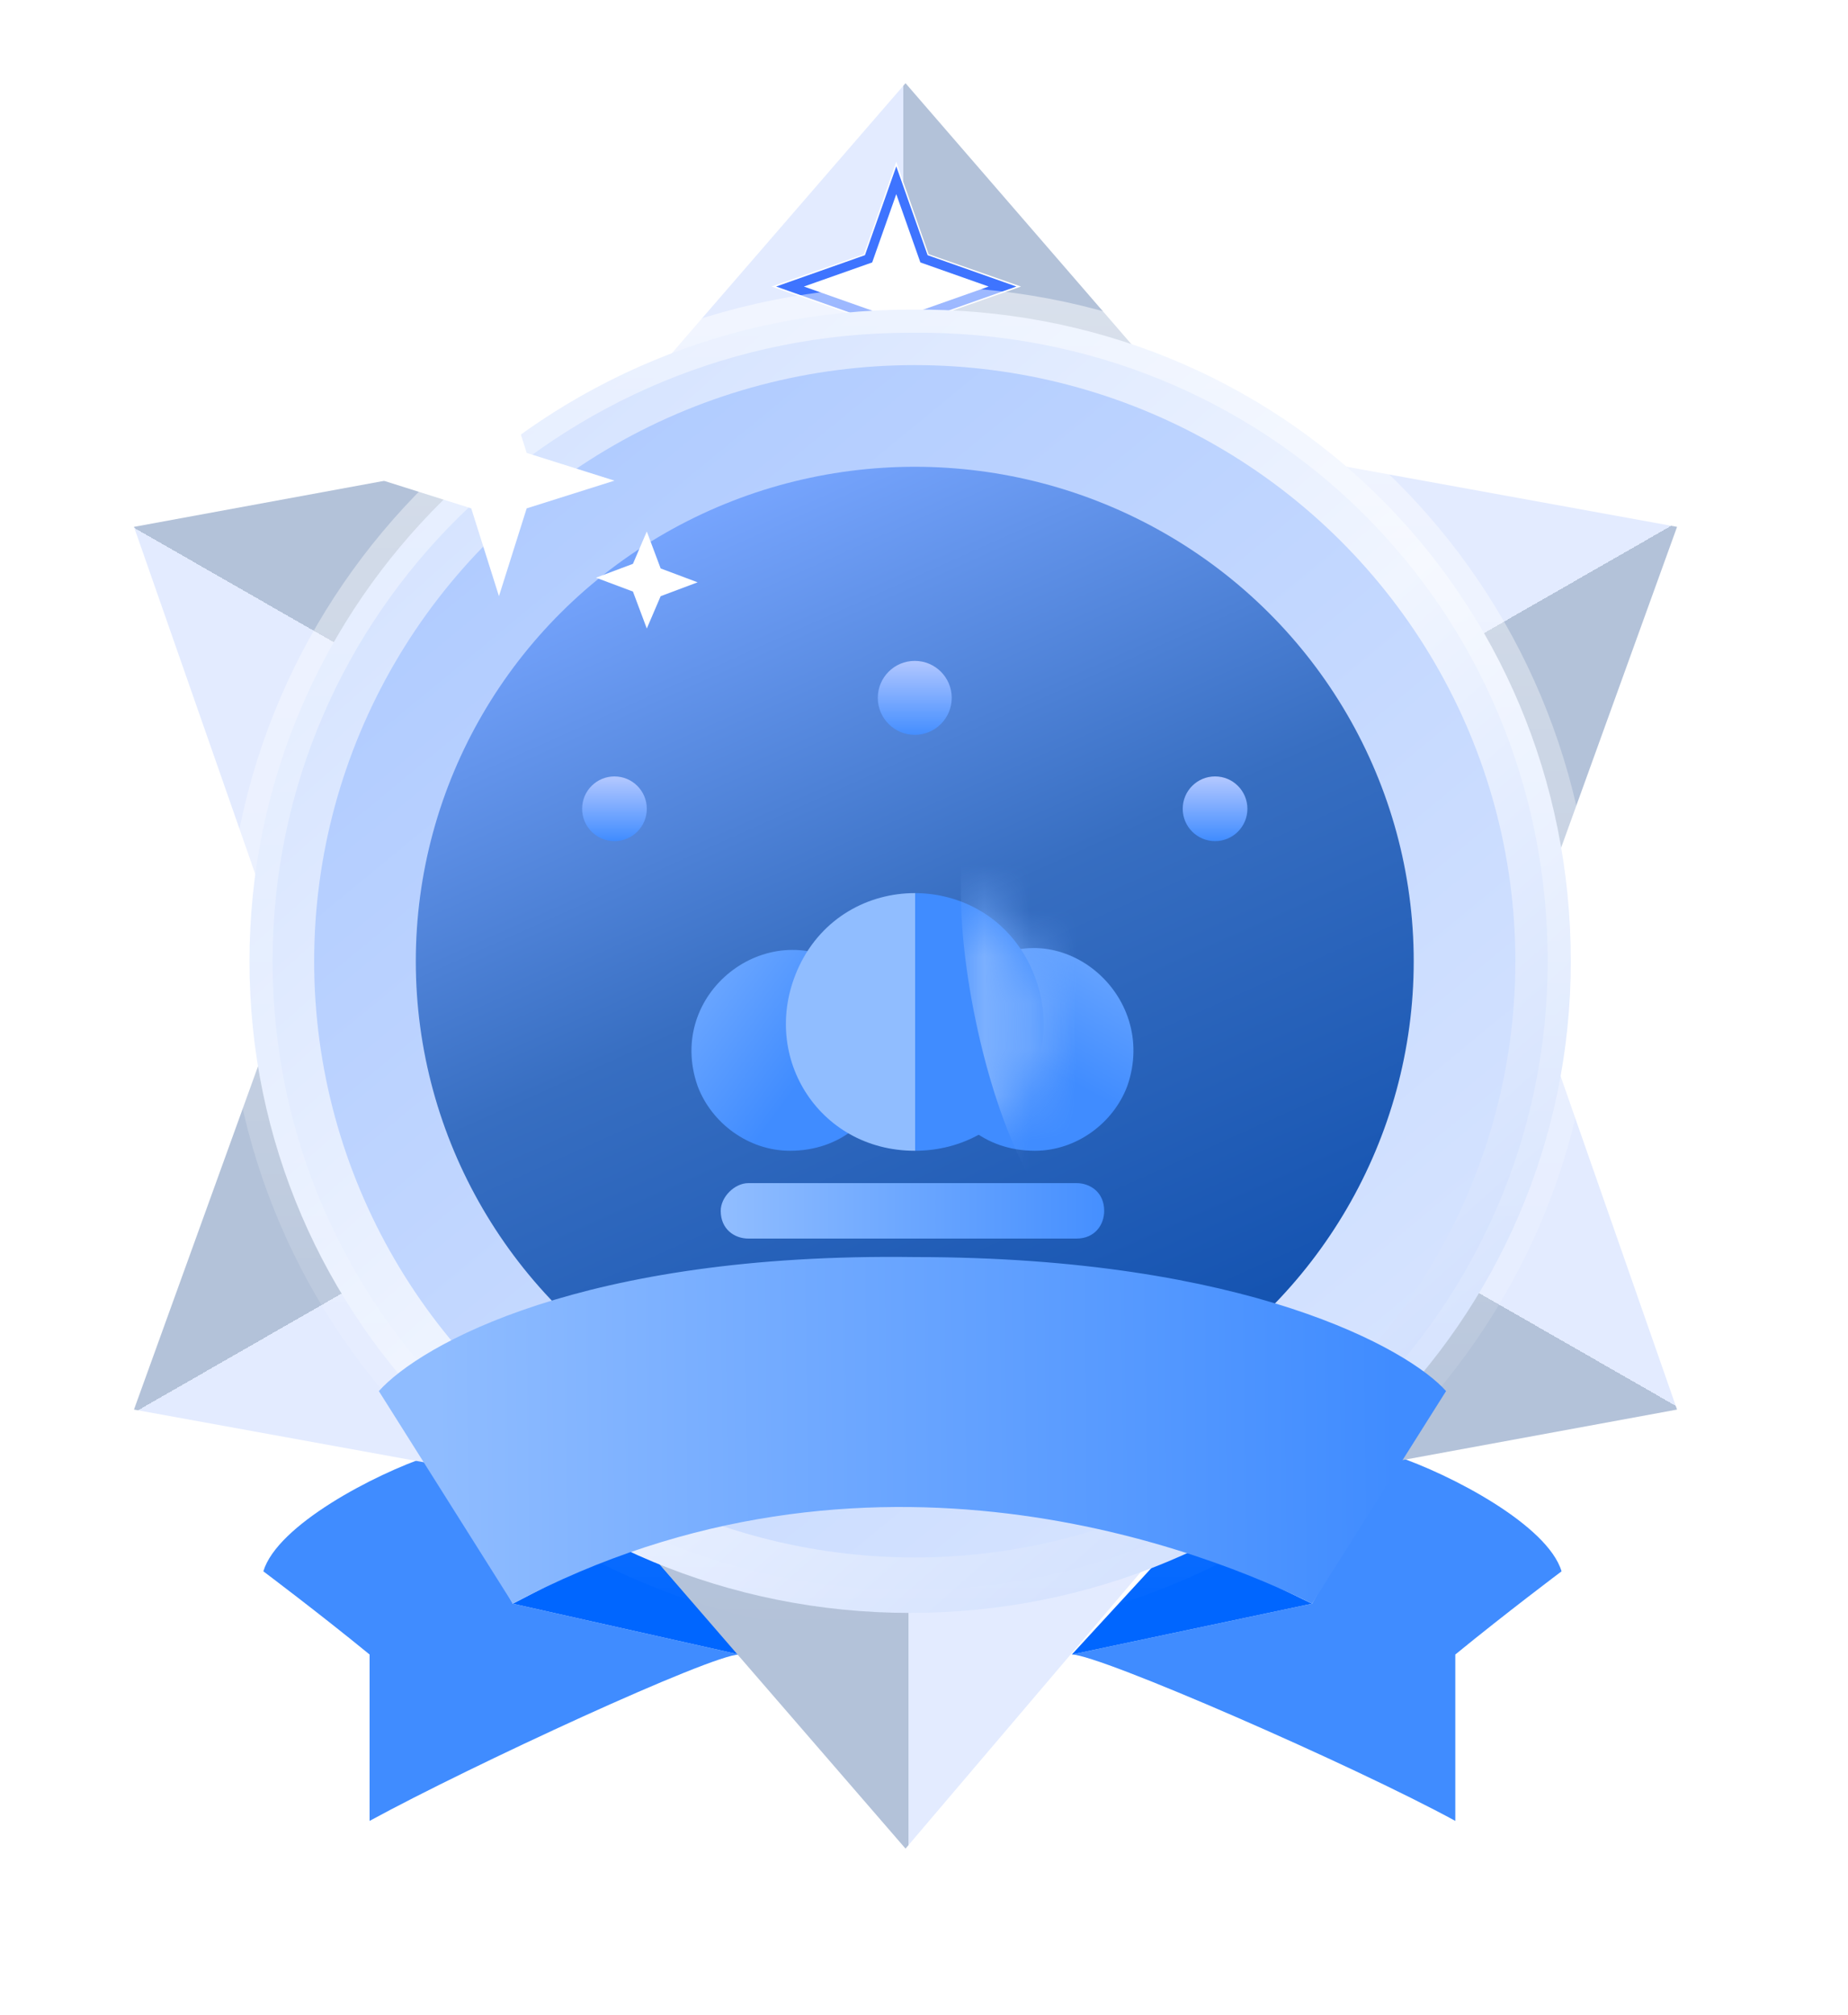 <?xml version="1.0" encoding="utf-8"?>
<!-- Generator: Adobe Illustrator 24.3.0, SVG Export Plug-In . SVG Version: 6.00 Build 0)  -->
<svg version="1.1" id="圖層_1" xmlns="http://www.w3.org/2000/svg" xmlns:xlink="http://www.w3.org/1999/xlink" x="0px" y="0px"
	 viewBox="0 0 40 43.6" style="enable-background:new 0 0 40 43.6;" xml:space="preserve">
<style type="text/css">
	.st0{fill:#408CFF;}
	.st1{fill:#0066FF;}
	.st2{fill:url(#SVGID_1_);}
	.st3{fill:url(#SVGID_2_);}
	.st4{fill:#FFFFFF;}
	.st5{fill:none;stroke:#3E74FF;stroke-width:0.2;}
	.st6{fill:url(#SVGID_3_);}
	.st7{fill:url(#SVGID_4_);}
	.st8{fill:url(#SVGID_5_);}
	.st9{fill:url(#SVGID_6_);}
	.st10{fill:url(#SVGID_7_);stroke:url(#SVGID_8_);}
	.st11{fill:url(#SVGID_9_);}
	.st12{fill:url(#SVGID_10_);}
	.st13{fill:url(#SVGID_11_);}
	.st14{fill:url(#SVGID_12_);}
	.st15{fill:url(#SVGID_13_);}
	.st16{fill:url(#SVGID_14_);filter:url(#Adobe_OpacityMaskFilter);}
	.st17{mask:url(#mask0_296_114_1_);}
	.st18{fill:#7BB0FF;}
	.st19{fill:url(#SVGID_15_);}
	.st20{fill:url(#SVGID_16_);}
	.st21{fill:url(#SVGID_17_);}
	.st22{fill:url(#SVGID_18_);}
	.st23{fill:url(#SVGID_19_);}
</style>
<path class="st0" d="M5.7,34c0.3-1,2.4-2.1,3.6-2.5l1.8,3.2l4.9,1.1c-0.6,0-5.8,2.4-8,3.6v-3.6C6.9,34.9,5.7,34,5.7,34z"/>
<path class="st0" d="M33.8,34c-0.3-1-2.4-2.1-3.6-2.5l-1.8,3.2l-5.2,1.1c0.6,0,6.1,2.4,8.3,3.6v-3.6C32.6,34.9,33.8,34,33.8,34z"/>
<path class="st1" d="M13.8,33.3l2.2,2.5l-4.9-1.1L13.8,33.3z"/>
<path class="st1" d="M25.5,33.3l-2.3,2.5l5.2-1.1L25.5,33.3z"/>
<linearGradient id="SVGID_1_" gradientUnits="userSpaceOnUse" x1="17.21" y1="62.718" x2="22.003" y2="62.718" gradientTransform="matrix(1 0 0 -1 0 67.89)">
	<stop  offset="0.489" style="stop-color:#E3EBFF"/>
	<stop  offset="0.489" style="stop-color:#D1E5EE"/>
	<stop  offset="0.489" style="stop-color:#B3C2D9"/>
</linearGradient>
<path class="st2" d="M19.6,1.8l5.8,6.7H13.8L19.6,1.8z"/>
<linearGradient id="SVGID_2_" gradientUnits="userSpaceOnUse" x1="22.003" y1="31.2" x2="17.21" y2="31.2" gradientTransform="matrix(1 0 0 -1 0 67.89)">
	<stop  offset="0.489" style="stop-color:#E3EBFF"/>
	<stop  offset="0.489" style="stop-color:#D1E5EE"/>
	<stop  offset="0.489" style="stop-color:#B3C2D9"/>
</linearGradient>
<path class="st3" d="M19.6,40l-5.8-6.7h11.5L19.6,40z"/>
<g>
	<path class="st4" d="M19.4,3.5l0.7,2l2,0.7l-2,0.7l-0.7,2l-0.7-2l-2-0.7l2-0.7L19.4,3.5z"/>
	<path class="st5" d="M19.4,3.9L20,5.6l0,0l0,0l1.7,0.6l-1.7,0.6l0,0l0,0l-0.6,1.7l-0.6-1.7l0,0l0,0l-1.7-0.6l1.7-0.6l0,0l0,0
		L19.4,3.9z"/>
</g>
<linearGradient id="SVGID_3_" gradientUnits="userSpaceOnUse" x1="34.526" y1="41.157" x2="32.156" y2="37.022" gradientTransform="matrix(1 0 0 -1 0 67.89)">
	<stop  offset="0.489" style="stop-color:#E3EBFF"/>
	<stop  offset="0.489" style="stop-color:#D1E5EE"/>
	<stop  offset="0.489" style="stop-color:#B3C2D9"/>
</linearGradient>
<path class="st6" d="M36.3,30.5l-8.7,1.6l5.8-9.9L36.3,30.5z"/>
<linearGradient id="SVGID_4_" gradientUnits="userSpaceOnUse" x1="4.688" y1="52.762" x2="7.057" y2="56.897" gradientTransform="matrix(1 0 0 -1 0 67.89)">
	<stop  offset="0.489" style="stop-color:#E3EBFF"/>
	<stop  offset="0.489" style="stop-color:#D1E5EE"/>
	<stop  offset="0.489" style="stop-color:#B3C2D9"/>
</linearGradient>
<path class="st7" d="M2.9,11.4l8.7-1.6l-5.8,9.9L2.9,11.4z"/>
<linearGradient id="SVGID_5_" gradientUnits="userSpaceOnUse" x1="32.156" y1="56.897" x2="34.525" y2="52.762" gradientTransform="matrix(1 0 0 -1 0 67.89)">
	<stop  offset="0.489" style="stop-color:#E3EBFF"/>
	<stop  offset="0.489" style="stop-color:#D1E5EE"/>
	<stop  offset="0.489" style="stop-color:#B3C2D9"/>
</linearGradient>
<path class="st8" d="M36.3,11.4l-3,8.3l-5.8-9.9L36.3,11.4z"/>
<linearGradient id="SVGID_6_" gradientUnits="userSpaceOnUse" x1="7.058" y1="37.021" x2="4.688" y2="41.156" gradientTransform="matrix(1 0 0 -1 0 67.89)">
	<stop  offset="0.489" style="stop-color:#E3EBFF"/>
	<stop  offset="0.489" style="stop-color:#D1E5EE"/>
	<stop  offset="0.489" style="stop-color:#B3C2D9"/>
</linearGradient>
<path class="st9" d="M2.9,30.5l3-8.3l5.8,9.9L2.9,30.5z"/>
<linearGradient id="SVGID_7_" gradientUnits="userSpaceOnUse" x1="10.2" y1="57.911" x2="29.707" y2="35.989" gradientTransform="matrix(1 0 0 -1 0 67.89)">
	<stop  offset="0" style="stop-color:#D5E3FF"/>
	<stop  offset="0.521" style="stop-color:#F0F5FF"/>
	<stop  offset="1" style="stop-color:#D0DFFE"/>
</linearGradient>
<linearGradient id="SVGID_8_" gradientUnits="userSpaceOnUse" x1="19.787" y1="61.781" x2="19.787" y2="32.495" gradientTransform="matrix(1 0 0 -1 0 67.89)">
	<stop  offset="0" style="stop-color:#FFFFFF;stop-opacity:0.5"/>
	<stop  offset="1" style="stop-color:#FFFFFF;stop-opacity:0"/>
</linearGradient>
<path class="st10" d="M34,20.8c0,7.8-6.4,14.1-14.3,14.1c-7.9,0-14.3-6.3-14.3-14.1c0-7.8,6.4-14.1,14.3-14.1
	C27.7,6.6,34,12.9,34,20.8z"/>
<g>
	
		<linearGradient id="SVGID_9_" gradientUnits="userSpaceOnUse" x1="11.628" y1="57.056" x2="28.033" y2="37.114" gradientTransform="matrix(1 0 0 -1 0 67.89)">
		<stop  offset="0" style="stop-color:#B1CCFF"/>
		<stop  offset="1" style="stop-color:#D5E3FF"/>
	</linearGradient>
	<ellipse class="st11" cx="19.8" cy="20.8" rx="13" ry="12.9"/>
</g>
<g>
	
		<linearGradient id="SVGID_10_" gradientUnits="userSpaceOnUse" x1="15.298" y1="57.151" x2="24.076" y2="37.568" gradientTransform="matrix(1 0 0 -1 0 67.89)">
		<stop  offset="0" style="stop-color:#78A6FF"/>
		<stop  offset="0.484" style="stop-color:#376EC1"/>
		<stop  offset="1" style="stop-color:#1352B0"/>
	</linearGradient>
	<ellipse class="st12" cx="19.8" cy="20.8" rx="10.8" ry="10.7"/>
</g>
<g>
	
		<linearGradient id="SVGID_11_" gradientUnits="userSpaceOnUse" x1="13.236" y1="48.04" x2="17.594" y2="44.846" gradientTransform="matrix(1 0 0 -1 0 67.89)">
		<stop  offset="0" style="stop-color:#90BDFF"/>
		<stop  offset="1" style="stop-color:#408CFF"/>
	</linearGradient>
	<path class="st13" d="M15.1,23.5c-0.7-2,1.5-3.7,3.2-2.6c1.8,1.2,1,4-1.2,4C16.2,24.9,15.4,24.3,15.1,23.5z"/>
	
		<linearGradient id="SVGID_12_" gradientUnits="userSpaceOnUse" x1="24.895" y1="49.739" x2="22.27" y2="44.978" gradientTransform="matrix(1 0 0 -1 0 67.89)">
		<stop  offset="0" style="stop-color:#90BDFF"/>
		<stop  offset="1" style="stop-color:#408CFF"/>
	</linearGradient>
	<path class="st14" d="M24.4,23.5c0.7-2-1.5-3.8-3.2-2.6c-1.8,1.2-1,4,1.2,4C23.3,24.9,24.1,24.3,24.4,23.5z"/>
	
		<linearGradient id="SVGID_13_" gradientUnits="userSpaceOnUse" x1="17.494" y1="45.713" x2="22.148" y2="45.713" gradientTransform="matrix(1 0 0 -1 0 67.89)">
		<stop  offset="0.497" style="stop-color:#90BDFF"/>
		<stop  offset="0.497" style="stop-color:#408CFF"/>
	</linearGradient>
	<path class="st15" d="M17.3,20.9c1-2.1,4-2.1,5,0c0.9,1.9-0.4,4-2.5,4S16.4,22.8,17.3,20.9z"/>
	<defs>
		<filter id="Adobe_OpacityMaskFilter" filterUnits="userSpaceOnUse" x="20.8" y="17.2" width="3.1" height="9.2">
			<feColorMatrix  type="matrix" values="1 0 0 0 0  0 1 0 0 0  0 0 1 0 0  0 0 0 1 0"/>
		</filter>
	</defs>
	<mask maskUnits="userSpaceOnUse" x="20.8" y="17.2" width="3.1" height="9.2" id="mask0_296_114_1_">
		
			<linearGradient id="SVGID_14_" gradientUnits="userSpaceOnUse" x1="17.494" y1="45.713" x2="22.148" y2="45.713" gradientTransform="matrix(1 0 0 -1 0 67.89)">
			<stop  offset="0.417" style="stop-color:#B1B0D8"/>
			<stop  offset="0.497" style="stop-color:#FFCC1D"/>
		</linearGradient>
		<path class="st16" d="M17.3,20.9c1-2.1,4-2.1,5,0c0.9,1.9-0.4,4-2.5,4S16.4,22.8,17.3,20.9z"/>
	</mask>
	<g class="st17">
		<g>
			<ellipse transform="matrix(0.979 -0.204 0.204 0.979 -3.987 5.041)" class="st18" cx="22.4" cy="21.8" rx="1.3" ry="4.7"/>
		</g>
	</g>
	
		<linearGradient id="SVGID_15_" gradientUnits="userSpaceOnUse" x1="19.788" y1="53.566" x2="19.788" y2="51.928" gradientTransform="matrix(1 0 0 -1 0 67.89)">
		<stop  offset="0" style="stop-color:#B0C6FF"/>
		<stop  offset="1" style="stop-color:#408CFF"/>
	</linearGradient>
	<ellipse class="st19" cx="19.8" cy="15.1" rx="0.8" ry="0.8"/>
	
		<linearGradient id="SVGID_16_" gradientUnits="userSpaceOnUse" x1="13.265" y1="51.034" x2="13.265" y2="49.693" gradientTransform="matrix(1 0 0 -1 0 67.89)">
		<stop  offset="0" style="stop-color:#B0C6FF"/>
		<stop  offset="1" style="stop-color:#408CFF"/>
	</linearGradient>
	<ellipse class="st20" cx="13.3" cy="17.5" rx="0.7" ry="0.7"/>
	
		<linearGradient id="SVGID_17_" gradientUnits="userSpaceOnUse" x1="26.276" y1="51.034" x2="26.276" y2="49.693" gradientTransform="matrix(1 0 0 -1 0 67.89)">
		<stop  offset="0" style="stop-color:#B0C6FF"/>
		<stop  offset="1" style="stop-color:#408CFF"/>
	</linearGradient>
	<ellipse class="st21" cx="26.3" cy="17.5" rx="0.7" ry="0.7"/>
	
		<linearGradient id="SVGID_18_" gradientUnits="userSpaceOnUse" x1="15.697" y1="41.714" x2="23.907" y2="41.714" gradientTransform="matrix(1 0 0 -1 0 67.89)">
		<stop  offset="0" style="stop-color:#90BDFF"/>
		<stop  offset="1" style="stop-color:#458FFF"/>
	</linearGradient>
	<path class="st22" d="M16.2,25.6h7.1c0.3,0,0.6,0.2,0.6,0.6v0c0,0.3-0.2,0.6-0.6,0.6h-7.1c-0.3,0-0.6-0.2-0.6-0.6v0
		C15.6,25.9,15.9,25.6,16.2,25.6z"/>
</g>
<path class="st4" d="M14,11.5l0.3,0.8l0.8,0.3l-0.8,0.3L14,13.6l-0.3-0.8l-0.8-0.3l0.8-0.3L14,11.5z"/>
<path class="st4" d="M10.8,7.9l0.6,1.9l1.9,0.6L11.4,11l-0.6,1.9L10.2,11l-1.9-0.6l1.9-0.6L10.8,7.9z"/>
<g>
	
		<linearGradient id="SVGID_19_" gradientUnits="userSpaceOnUse" x1="9.47" y1="36.8" x2="30.204" y2="37.031" gradientTransform="matrix(1 0 0 -1 0 67.89)">
		<stop  offset="0" style="stop-color:#8FBCFF"/>
		<stop  offset="1" style="stop-color:#408CFF"/>
	</linearGradient>
	<path class="st23" d="M8.2,30.1l2.9,4.6c7.7-4.1,15.1-1.1,17.3,0l2.9-4.6c-0.8-0.9-4.3-2.9-11.5-2.9C12.6,27.1,9.1,29.1,8.2,30.1z"
		/>
</g>
</svg>
